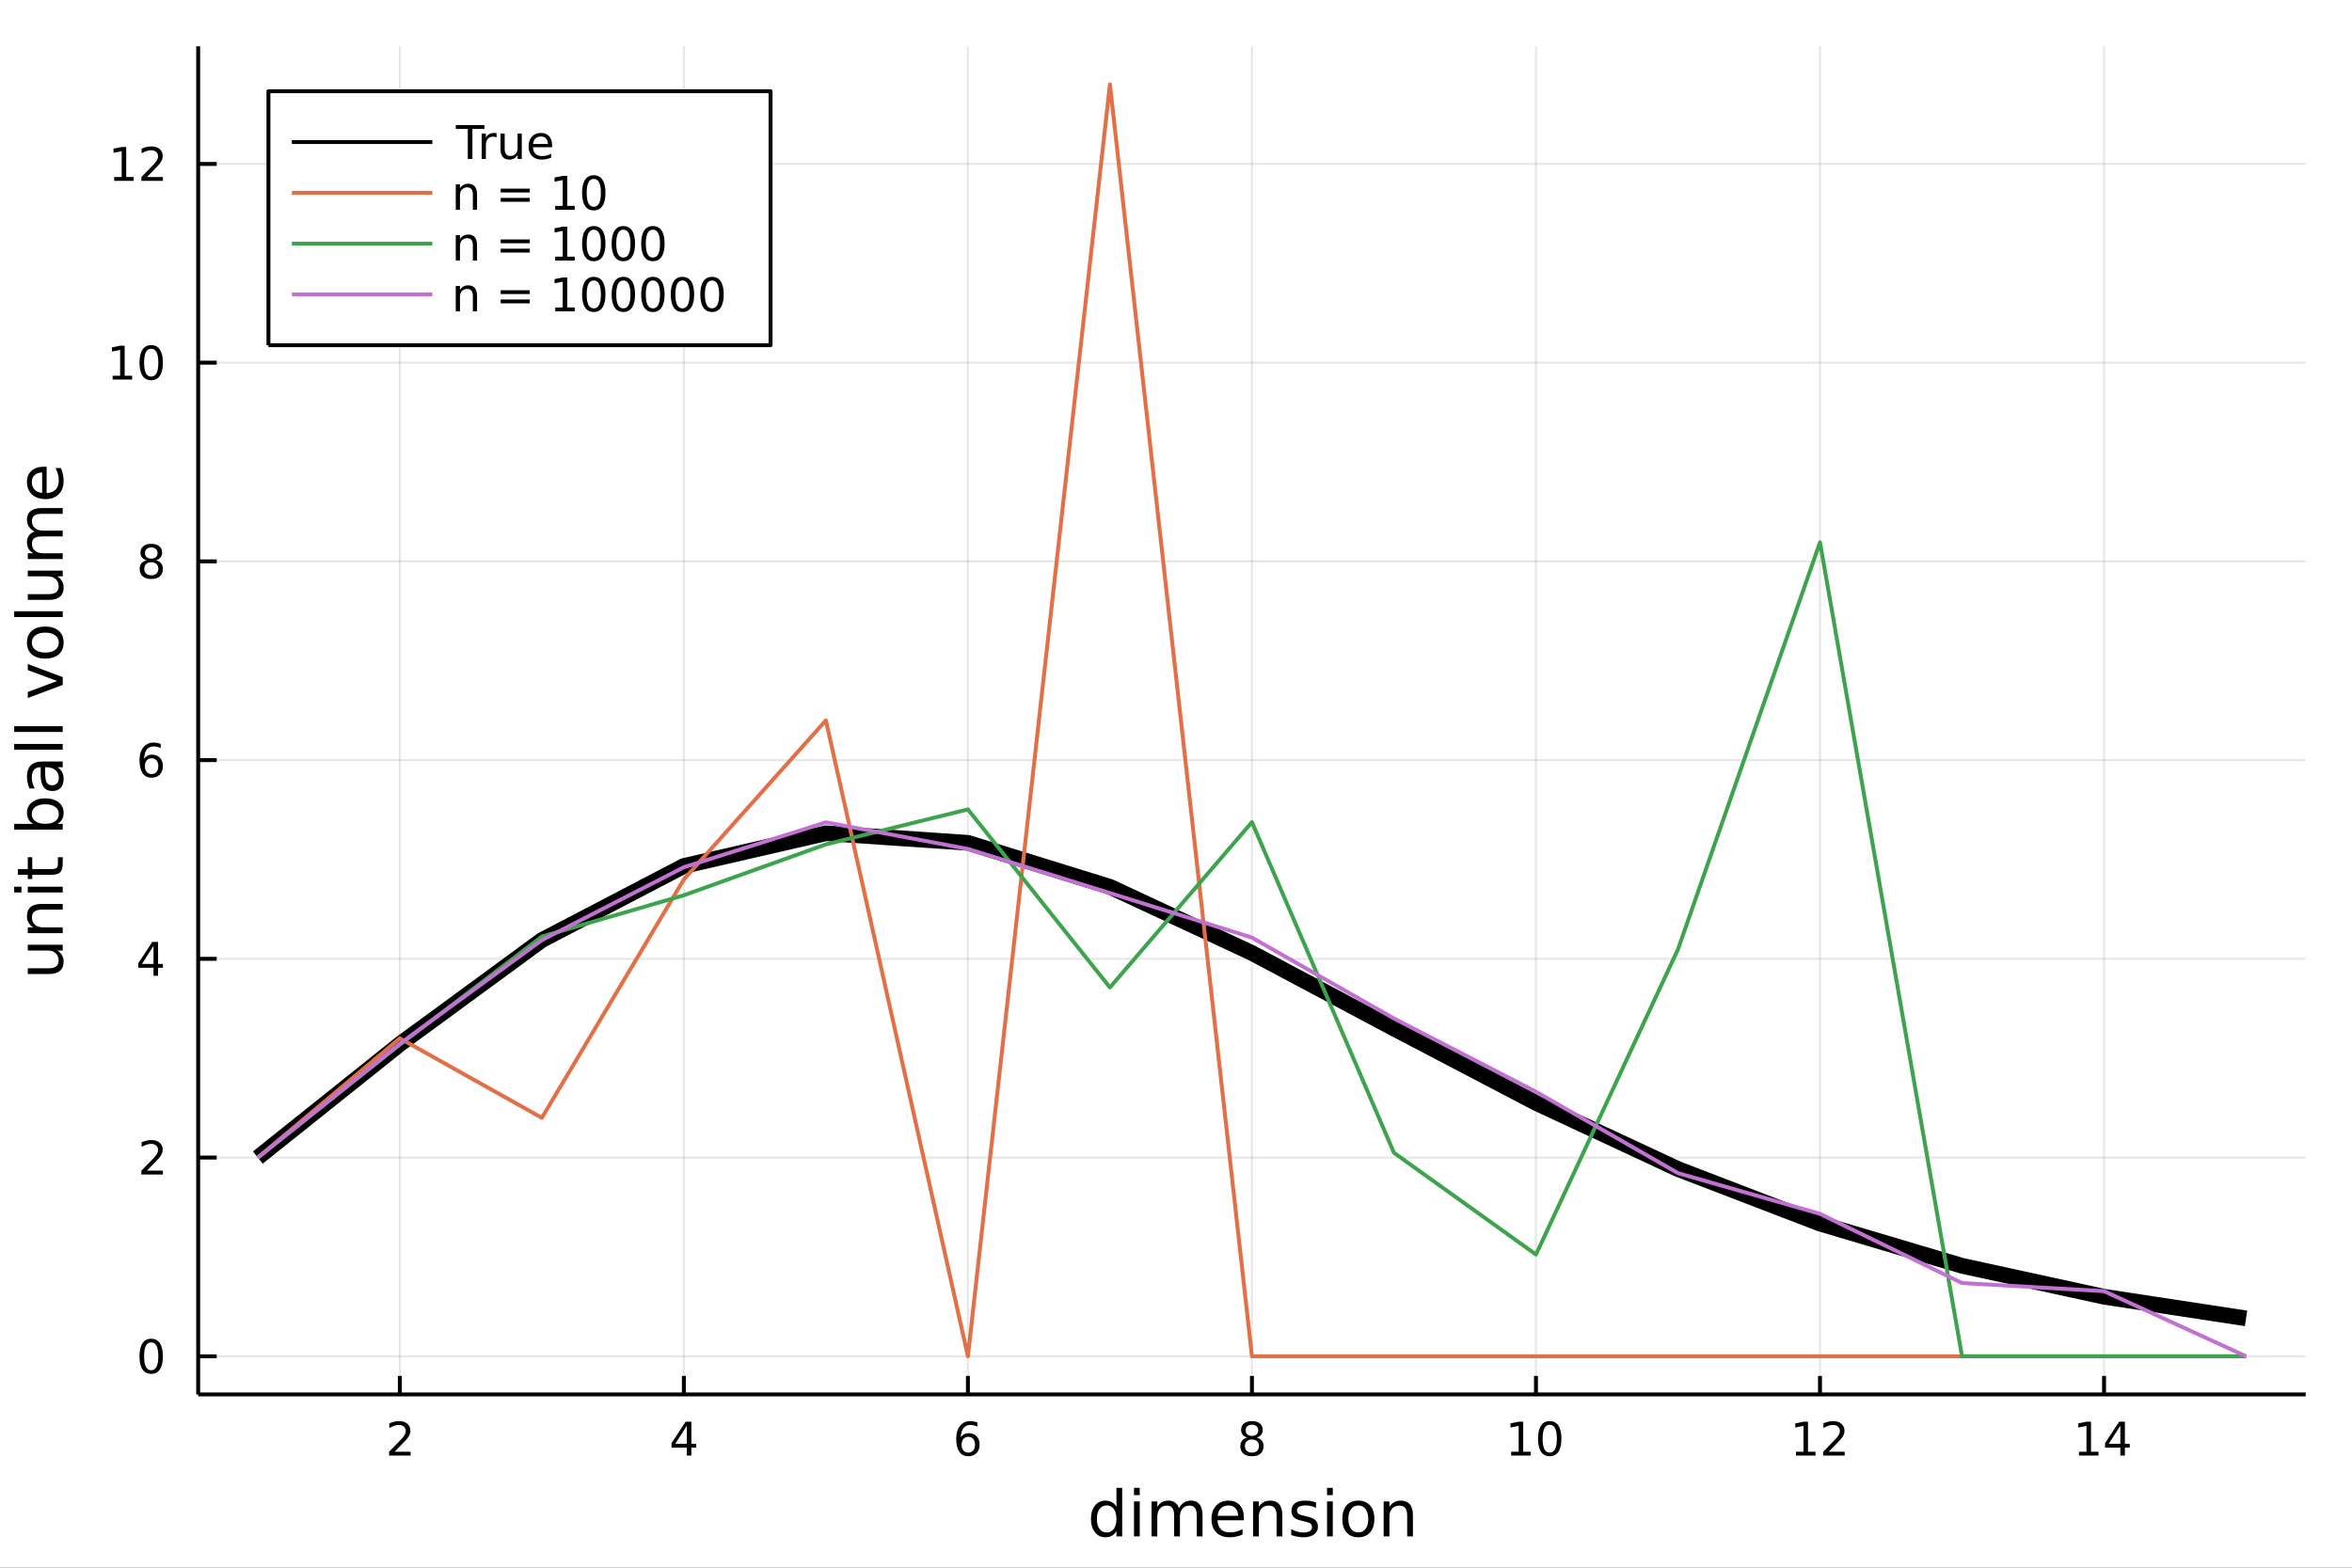 <?xml version="1.0" encoding="utf-8"?>
<svg xmlns="http://www.w3.org/2000/svg" xmlns:xlink="http://www.w3.org/1999/xlink" width="600" height="400" viewBox="0 0 2400 1600">
<rect x="0" y="0" width="2400" height="1600" fill="#333333" stroke="none"/>
<defs>
  <clipPath id="clip070">
    <rect x="0" y="0" width="2400" height="1600"/>
  </clipPath>
</defs>
<path clip-path="url(#clip070)" d="
M0 1600 L2400 1600 L2400 0 L0 0  Z
  " fill="#ffffff" fill-rule="evenodd" fill-opacity="1"/>
<defs>
  <clipPath id="clip071">
    <rect x="480" y="0" width="1681" height="1600"/>
  </clipPath>
</defs>
<path clip-path="url(#clip070)" d="
M202.227 1423.18 L2352.76 1423.18 L2352.76 47.244 L202.227 47.244  Z
  " fill="#ffffff" fill-rule="evenodd" fill-opacity="1"/>
<defs>
  <clipPath id="clip072">
    <rect x="202" y="47" width="2152" height="1377"/>
  </clipPath>
</defs>
<polyline clip-path="url(#clip072)" style="stroke:#000000; stroke-linecap:butt; stroke-linejoin:round; stroke-width:2; stroke-opacity:0.1; fill:none" points="
  408.006,1423.18 408.006,47.244 
  "/>
<polyline clip-path="url(#clip072)" style="stroke:#000000; stroke-linecap:butt; stroke-linejoin:round; stroke-width:2; stroke-opacity:0.1; fill:none" points="
  697.834,1423.18 697.834,47.244 
  "/>
<polyline clip-path="url(#clip072)" style="stroke:#000000; stroke-linecap:butt; stroke-linejoin:round; stroke-width:2; stroke-opacity:0.1; fill:none" points="
  987.663,1423.18 987.663,47.244 
  "/>
<polyline clip-path="url(#clip072)" style="stroke:#000000; stroke-linecap:butt; stroke-linejoin:round; stroke-width:2; stroke-opacity:0.1; fill:none" points="
  1277.49,1423.18 1277.49,47.244 
  "/>
<polyline clip-path="url(#clip072)" style="stroke:#000000; stroke-linecap:butt; stroke-linejoin:round; stroke-width:2; stroke-opacity:0.1; fill:none" points="
  1567.32,1423.18 1567.32,47.244 
  "/>
<polyline clip-path="url(#clip072)" style="stroke:#000000; stroke-linecap:butt; stroke-linejoin:round; stroke-width:2; stroke-opacity:0.1; fill:none" points="
  1857.15,1423.18 1857.15,47.244 
  "/>
<polyline clip-path="url(#clip072)" style="stroke:#000000; stroke-linecap:butt; stroke-linejoin:round; stroke-width:2; stroke-opacity:0.1; fill:none" points="
  2146.98,1423.18 2146.98,47.244 
  "/>
<polyline clip-path="url(#clip070)" style="stroke:#000000; stroke-linecap:butt; stroke-linejoin:round; stroke-width:4; stroke-opacity:1; fill:none" points="
  202.227,1423.18 2352.76,1423.18 
  "/>
<polyline clip-path="url(#clip070)" style="stroke:#000000; stroke-linecap:butt; stroke-linejoin:round; stroke-width:4; stroke-opacity:1; fill:none" points="
  408.006,1423.18 408.006,1404.28 
  "/>
<polyline clip-path="url(#clip070)" style="stroke:#000000; stroke-linecap:butt; stroke-linejoin:round; stroke-width:4; stroke-opacity:1; fill:none" points="
  697.834,1423.18 697.834,1404.28 
  "/>
<polyline clip-path="url(#clip070)" style="stroke:#000000; stroke-linecap:butt; stroke-linejoin:round; stroke-width:4; stroke-opacity:1; fill:none" points="
  987.663,1423.18 987.663,1404.28 
  "/>
<polyline clip-path="url(#clip070)" style="stroke:#000000; stroke-linecap:butt; stroke-linejoin:round; stroke-width:4; stroke-opacity:1; fill:none" points="
  1277.49,1423.18 1277.49,1404.28 
  "/>
<polyline clip-path="url(#clip070)" style="stroke:#000000; stroke-linecap:butt; stroke-linejoin:round; stroke-width:4; stroke-opacity:1; fill:none" points="
  1567.32,1423.18 1567.32,1404.28 
  "/>
<polyline clip-path="url(#clip070)" style="stroke:#000000; stroke-linecap:butt; stroke-linejoin:round; stroke-width:4; stroke-opacity:1; fill:none" points="
  1857.15,1423.18 1857.15,1404.28 
  "/>
<polyline clip-path="url(#clip070)" style="stroke:#000000; stroke-linecap:butt; stroke-linejoin:round; stroke-width:4; stroke-opacity:1; fill:none" points="
  2146.98,1423.18 2146.98,1404.28 
  "/>
<path clip-path="url(#clip070)" d="M402.659 1481.64 L418.978 1481.64 L418.978 1485.58 L397.034 1485.58 L397.034 1481.64 Q399.696 1478.89 404.279 1474.26 Q408.885 1469.61 410.066 1468.27 Q412.311 1465.74 413.191 1464.01 Q414.094 1462.25 414.094 1460.56 Q414.094 1457.8 412.149 1456.07 Q410.228 1454.33 407.126 1454.33 Q404.927 1454.33 402.473 1455.09 Q400.043 1455.86 397.265 1457.41 L397.265 1452.69 Q400.089 1451.55 402.543 1450.97 Q404.997 1450.39 407.034 1450.39 Q412.404 1450.39 415.598 1453.08 Q418.793 1455.77 418.793 1460.26 Q418.793 1462.39 417.983 1464.31 Q417.196 1466.2 415.089 1468.8 Q414.51 1469.47 411.409 1472.69 Q408.307 1475.88 402.659 1481.64 Z" fill="#000000" fill-rule="evenodd" fill-opacity="1" /><path clip-path="url(#clip070)" d="M700.844 1455.09 L689.038 1473.54 L700.844 1473.54 L700.844 1455.09 M699.617 1451.02 L705.496 1451.02 L705.496 1473.54 L710.427 1473.54 L710.427 1477.43 L705.496 1477.43 L705.496 1485.58 L700.844 1485.58 L700.844 1477.43 L685.242 1477.43 L685.242 1472.92 L699.617 1451.02 Z" fill="#000000" fill-rule="evenodd" fill-opacity="1" /><path clip-path="url(#clip070)" d="M988.068 1466.44 Q984.92 1466.44 983.068 1468.59 Q981.239 1470.74 981.239 1474.49 Q981.239 1478.22 983.068 1480.39 Q984.92 1482.55 988.068 1482.55 Q991.216 1482.55 993.045 1480.39 Q994.897 1478.22 994.897 1474.49 Q994.897 1470.74 993.045 1468.59 Q991.216 1466.44 988.068 1466.44 M997.351 1451.78 L997.351 1456.04 Q995.591 1455.21 993.786 1454.77 Q992.003 1454.33 990.244 1454.33 Q985.614 1454.33 983.161 1457.45 Q980.73 1460.58 980.383 1466.9 Q981.749 1464.89 983.809 1463.82 Q985.869 1462.73 988.346 1462.73 Q993.554 1462.73 996.563 1465.9 Q999.596 1469.05 999.596 1474.49 Q999.596 1479.82 996.448 1483.03 Q993.3 1486.25 988.068 1486.25 Q982.073 1486.25 978.902 1481.67 Q975.73 1477.06 975.73 1468.33 Q975.73 1460.14 979.619 1455.28 Q983.508 1450.39 990.059 1450.39 Q991.818 1450.39 993.601 1450.74 Q995.406 1451.09 997.351 1451.78 Z" fill="#000000" fill-rule="evenodd" fill-opacity="1" /><path clip-path="url(#clip070)" d="M1277.49 1469.17 Q1274.16 1469.17 1272.24 1470.95 Q1270.34 1472.73 1270.34 1475.86 Q1270.34 1478.98 1272.24 1480.77 Q1274.16 1482.55 1277.49 1482.55 Q1280.83 1482.55 1282.75 1480.77 Q1284.67 1478.96 1284.67 1475.86 Q1284.67 1472.73 1282.75 1470.95 Q1280.85 1469.17 1277.49 1469.17 M1272.82 1467.18 Q1269.81 1466.44 1268.12 1464.38 Q1266.45 1462.32 1266.45 1459.35 Q1266.45 1455.21 1269.39 1452.8 Q1272.35 1450.39 1277.49 1450.39 Q1282.65 1450.39 1285.59 1452.8 Q1288.53 1455.21 1288.53 1459.35 Q1288.53 1462.32 1286.84 1464.38 Q1285.18 1466.44 1282.19 1467.18 Q1285.57 1467.96 1287.45 1470.26 Q1289.34 1472.55 1289.34 1475.86 Q1289.34 1480.88 1286.26 1483.57 Q1283.21 1486.25 1277.49 1486.25 Q1271.77 1486.25 1268.7 1483.57 Q1265.64 1480.88 1265.64 1475.86 Q1265.64 1472.55 1267.54 1470.26 Q1269.44 1467.96 1272.82 1467.18 M1271.1 1459.79 Q1271.1 1462.48 1272.77 1463.98 Q1274.46 1465.49 1277.49 1465.49 Q1280.5 1465.49 1282.19 1463.98 Q1283.9 1462.48 1283.9 1459.79 Q1283.9 1457.11 1282.19 1455.6 Q1280.5 1454.1 1277.49 1454.1 Q1274.46 1454.1 1272.77 1455.6 Q1271.1 1457.11 1271.1 1459.79 Z" fill="#000000" fill-rule="evenodd" fill-opacity="1" /><path clip-path="url(#clip070)" d="M1542.01 1481.64 L1549.65 1481.64 L1549.65 1455.28 L1541.34 1456.95 L1541.34 1452.69 L1549.6 1451.02 L1554.28 1451.02 L1554.28 1481.64 L1561.92 1481.64 L1561.92 1485.58 L1542.01 1485.58 L1542.01 1481.64 Z" fill="#000000" fill-rule="evenodd" fill-opacity="1" /><path clip-path="url(#clip070)" d="M1581.36 1454.1 Q1577.75 1454.1 1575.92 1457.66 Q1574.11 1461.2 1574.11 1468.33 Q1574.11 1475.44 1575.92 1479.01 Q1577.75 1482.55 1581.36 1482.55 Q1584.99 1482.55 1586.8 1479.01 Q1588.63 1475.44 1588.63 1468.33 Q1588.63 1461.2 1586.8 1457.66 Q1584.99 1454.1 1581.36 1454.1 M1581.36 1450.39 Q1587.17 1450.39 1590.23 1455 Q1593.3 1459.58 1593.3 1468.33 Q1593.3 1477.06 1590.23 1481.67 Q1587.17 1486.25 1581.36 1486.25 Q1575.55 1486.25 1572.47 1481.67 Q1569.42 1477.06 1569.42 1468.33 Q1569.42 1459.58 1572.47 1455 Q1575.55 1450.39 1581.36 1450.39 Z" fill="#000000" fill-rule="evenodd" fill-opacity="1" /><path clip-path="url(#clip070)" d="M1832.64 1481.64 L1840.27 1481.64 L1840.27 1455.28 L1831.96 1456.95 L1831.96 1452.69 L1840.23 1451.02 L1844.9 1451.02 L1844.9 1481.64 L1852.54 1481.64 L1852.54 1485.58 L1832.64 1485.58 L1832.64 1481.64 Z" fill="#000000" fill-rule="evenodd" fill-opacity="1" /><path clip-path="url(#clip070)" d="M1866.01 1481.64 L1882.33 1481.64 L1882.33 1485.58 L1860.39 1485.58 L1860.39 1481.64 Q1863.05 1478.89 1867.64 1474.26 Q1872.24 1469.61 1873.42 1468.27 Q1875.67 1465.74 1876.55 1464.01 Q1877.45 1462.25 1877.45 1460.56 Q1877.45 1457.8 1875.51 1456.07 Q1873.58 1454.33 1870.48 1454.33 Q1868.28 1454.33 1865.83 1455.09 Q1863.4 1455.86 1860.62 1457.41 L1860.62 1452.69 Q1863.45 1451.55 1865.9 1450.97 Q1868.35 1450.39 1870.39 1450.39 Q1875.76 1450.39 1878.95 1453.08 Q1882.15 1455.77 1882.15 1460.26 Q1882.15 1462.39 1881.34 1464.31 Q1880.55 1466.2 1878.45 1468.8 Q1877.87 1469.47 1874.76 1472.69 Q1871.66 1475.88 1866.01 1481.64 Z" fill="#000000" fill-rule="evenodd" fill-opacity="1" /><path clip-path="url(#clip070)" d="M2121.42 1481.64 L2129.06 1481.64 L2129.06 1455.28 L2120.75 1456.95 L2120.75 1452.69 L2129.01 1451.02 L2133.69 1451.02 L2133.69 1481.64 L2141.33 1481.64 L2141.33 1485.58 L2121.42 1485.58 L2121.42 1481.64 Z" fill="#000000" fill-rule="evenodd" fill-opacity="1" /><path clip-path="url(#clip070)" d="M2163.62 1455.09 L2151.82 1473.54 L2163.62 1473.54 L2163.62 1455.09 M2162.39 1451.02 L2168.27 1451.02 L2168.27 1473.54 L2173.2 1473.54 L2173.2 1477.43 L2168.27 1477.43 L2168.27 1485.58 L2163.62 1485.58 L2163.62 1477.43 L2148.02 1477.43 L2148.02 1472.92 L2162.39 1451.02 Z" fill="#000000" fill-rule="evenodd" fill-opacity="1" /><path clip-path="url(#clip070)" d="M1139.23 1537.81 L1139.23 1518.52 L1145.08 1518.52 L1145.08 1568.04 L1139.23 1568.04 L1139.23 1562.7 Q1137.38 1565.88 1134.55 1567.44 Q1131.75 1568.97 1127.8 1568.97 Q1121.34 1568.97 1117.27 1563.81 Q1113.22 1558.65 1113.22 1550.25 Q1113.22 1541.85 1117.27 1536.69 Q1121.34 1531.54 1127.8 1531.54 Q1131.75 1531.54 1134.55 1533.1 Q1137.38 1534.62 1139.23 1537.81 M1119.27 1550.25 Q1119.27 1556.71 1121.91 1560.4 Q1124.59 1564.07 1129.23 1564.07 Q1133.88 1564.07 1136.55 1560.4 Q1139.23 1556.71 1139.23 1550.25 Q1139.23 1543.79 1136.55 1540.13 Q1133.88 1536.44 1129.23 1536.44 Q1124.59 1536.44 1121.91 1540.13 Q1119.27 1543.79 1119.27 1550.25 Z" fill="#000000" fill-rule="evenodd" fill-opacity="1" /><path clip-path="url(#clip070)" d="M1157.15 1532.4 L1163 1532.4 L1163 1568.04 L1157.15 1568.04 L1157.15 1532.4 M1157.15 1518.52 L1163 1518.52 L1163 1525.93 L1157.15 1525.93 L1157.15 1518.52 Z" fill="#000000" fill-rule="evenodd" fill-opacity="1" /><path clip-path="url(#clip070)" d="M1203.01 1539.24 Q1205.21 1535.29 1208.26 1533.41 Q1211.32 1531.54 1215.46 1531.54 Q1221.03 1531.54 1224.05 1535.45 Q1227.08 1539.33 1227.08 1546.53 L1227.08 1568.04 L1221.19 1568.04 L1221.19 1546.72 Q1221.19 1541.59 1219.37 1539.11 Q1217.56 1536.63 1213.83 1536.63 Q1209.28 1536.63 1206.64 1539.65 Q1204 1542.68 1204 1547.9 L1204 1568.04 L1198.11 1568.04 L1198.11 1546.72 Q1198.11 1541.56 1196.3 1539.11 Q1194.48 1536.63 1190.7 1536.63 Q1186.21 1536.63 1183.57 1539.68 Q1180.92 1542.71 1180.92 1547.9 L1180.92 1568.04 L1175.04 1568.04 L1175.04 1532.4 L1180.92 1532.4 L1180.92 1537.93 Q1182.93 1534.66 1185.73 1533.1 Q1188.53 1531.54 1192.38 1531.54 Q1196.27 1531.54 1198.97 1533.51 Q1201.71 1535.48 1203.01 1539.24 Z" fill="#000000" fill-rule="evenodd" fill-opacity="1" /><path clip-path="url(#clip070)" d="M1269.25 1548.76 L1269.25 1551.62 L1242.32 1551.62 Q1242.7 1557.67 1245.95 1560.85 Q1249.23 1564 1255.05 1564 Q1258.43 1564 1261.58 1563.17 Q1264.76 1562.35 1267.88 1560.69 L1267.88 1566.23 Q1264.73 1567.57 1261.42 1568.27 Q1258.11 1568.97 1254.7 1568.97 Q1246.17 1568.97 1241.18 1564 Q1236.21 1559.04 1236.21 1550.57 Q1236.21 1541.82 1240.92 1536.69 Q1245.66 1531.54 1253.68 1531.54 Q1260.88 1531.54 1265.05 1536.18 Q1269.25 1540.8 1269.25 1548.76 M1263.39 1547.04 Q1263.33 1542.23 1260.69 1539.37 Q1258.08 1536.5 1253.75 1536.5 Q1248.85 1536.5 1245.89 1539.27 Q1242.96 1542.04 1242.51 1547.07 L1263.39 1547.04 Z" fill="#000000" fill-rule="evenodd" fill-opacity="1" /><path clip-path="url(#clip070)" d="M1308.49 1546.53 L1308.49 1568.04 L1302.64 1568.04 L1302.64 1546.72 Q1302.64 1541.66 1300.66 1539.14 Q1298.69 1536.63 1294.74 1536.63 Q1290 1536.63 1287.26 1539.65 Q1284.53 1542.68 1284.53 1547.9 L1284.53 1568.04 L1278.64 1568.04 L1278.64 1532.4 L1284.53 1532.4 L1284.53 1537.93 Q1286.63 1534.72 1289.46 1533.13 Q1292.32 1531.54 1296.05 1531.54 Q1302.19 1531.54 1305.34 1535.36 Q1308.49 1539.14 1308.49 1546.53 Z" fill="#000000" fill-rule="evenodd" fill-opacity="1" /><path clip-path="url(#clip070)" d="M1342.9 1533.45 L1342.9 1538.98 Q1340.42 1537.71 1337.74 1537.07 Q1335.07 1536.44 1332.2 1536.44 Q1327.84 1536.44 1325.65 1537.77 Q1323.48 1539.11 1323.48 1541.79 Q1323.48 1543.82 1325.04 1545 Q1326.6 1546.15 1331.31 1547.2 L1333.32 1547.64 Q1339.56 1548.98 1342.17 1551.43 Q1344.81 1553.85 1344.81 1558.21 Q1344.81 1563.17 1340.86 1566.07 Q1336.95 1568.97 1330.07 1568.97 Q1327.21 1568.97 1324.09 1568.39 Q1321 1567.85 1317.56 1566.74 L1317.56 1560.69 Q1320.81 1562.38 1323.96 1563.24 Q1327.11 1564.07 1330.2 1564.07 Q1334.34 1564.07 1336.57 1562.66 Q1338.79 1561.23 1338.79 1558.65 Q1338.79 1556.27 1337.17 1554.99 Q1335.58 1553.72 1330.14 1552.54 L1328.1 1552.07 Q1322.66 1550.92 1320.24 1548.56 Q1317.82 1546.18 1317.82 1542.04 Q1317.82 1537.01 1321.38 1534.27 Q1324.95 1531.54 1331.5 1531.54 Q1334.75 1531.54 1337.62 1532.01 Q1340.48 1532.49 1342.9 1533.45 Z" fill="#000000" fill-rule="evenodd" fill-opacity="1" /><path clip-path="url(#clip070)" d="M1354.13 1532.4 L1359.99 1532.4 L1359.99 1568.04 L1354.13 1568.04 L1354.13 1532.4 M1354.13 1518.52 L1359.99 1518.52 L1359.99 1525.93 L1354.13 1525.93 L1354.13 1518.52 Z" fill="#000000" fill-rule="evenodd" fill-opacity="1" /><path clip-path="url(#clip070)" d="M1386.06 1536.5 Q1381.35 1536.5 1378.61 1540.19 Q1375.87 1543.85 1375.87 1550.25 Q1375.87 1556.65 1378.58 1560.34 Q1381.32 1564 1386.06 1564 Q1390.74 1564 1393.47 1560.31 Q1396.21 1556.62 1396.21 1550.25 Q1396.21 1543.92 1393.47 1540.23 Q1390.74 1536.5 1386.06 1536.5 M1386.06 1531.54 Q1393.7 1531.54 1398.06 1536.5 Q1402.42 1541.47 1402.42 1550.25 Q1402.42 1559 1398.06 1564 Q1393.7 1568.97 1386.06 1568.97 Q1378.39 1568.97 1374.03 1564 Q1369.7 1559 1369.7 1550.25 Q1369.7 1541.47 1374.03 1536.5 Q1378.39 1531.54 1386.06 1531.54 Z" fill="#000000" fill-rule="evenodd" fill-opacity="1" /><path clip-path="url(#clip070)" d="M1441.76 1546.53 L1441.76 1568.04 L1435.9 1568.04 L1435.9 1546.72 Q1435.9 1541.66 1433.93 1539.14 Q1431.96 1536.63 1428.01 1536.63 Q1423.27 1536.63 1420.53 1539.65 Q1417.79 1542.68 1417.79 1547.9 L1417.79 1568.04 L1411.9 1568.04 L1411.9 1532.4 L1417.79 1532.4 L1417.79 1537.93 Q1419.89 1534.72 1422.73 1533.13 Q1425.59 1531.54 1429.31 1531.54 Q1435.46 1531.54 1438.61 1535.36 Q1441.76 1539.14 1441.76 1546.53 Z" fill="#000000" fill-rule="evenodd" fill-opacity="1" /><polyline clip-path="url(#clip072)" style="stroke:#000000; stroke-linecap:butt; stroke-linejoin:round; stroke-width:2; stroke-opacity:0.1; fill:none" points="
  202.227,1384.24 2352.76,1384.24 
  "/>
<polyline clip-path="url(#clip072)" style="stroke:#000000; stroke-linecap:butt; stroke-linejoin:round; stroke-width:2; stroke-opacity:0.1; fill:none" points="
  202.227,1181.42 2352.76,1181.42 
  "/>
<polyline clip-path="url(#clip072)" style="stroke:#000000; stroke-linecap:butt; stroke-linejoin:round; stroke-width:2; stroke-opacity:0.1; fill:none" points="
  202.227,978.597 2352.76,978.597 
  "/>
<polyline clip-path="url(#clip072)" style="stroke:#000000; stroke-linecap:butt; stroke-linejoin:round; stroke-width:2; stroke-opacity:0.1; fill:none" points="
  202.227,775.776 2352.76,775.776 
  "/>
<polyline clip-path="url(#clip072)" style="stroke:#000000; stroke-linecap:butt; stroke-linejoin:round; stroke-width:2; stroke-opacity:0.1; fill:none" points="
  202.227,572.955 2352.76,572.955 
  "/>
<polyline clip-path="url(#clip072)" style="stroke:#000000; stroke-linecap:butt; stroke-linejoin:round; stroke-width:2; stroke-opacity:0.1; fill:none" points="
  202.227,370.135 2352.76,370.135 
  "/>
<polyline clip-path="url(#clip072)" style="stroke:#000000; stroke-linecap:butt; stroke-linejoin:round; stroke-width:2; stroke-opacity:0.1; fill:none" points="
  202.227,167.314 2352.76,167.314 
  "/>
<polyline clip-path="url(#clip070)" style="stroke:#000000; stroke-linecap:butt; stroke-linejoin:round; stroke-width:4; stroke-opacity:1; fill:none" points="
  202.227,1423.18 202.227,47.244 
  "/>
<polyline clip-path="url(#clip070)" style="stroke:#000000; stroke-linecap:butt; stroke-linejoin:round; stroke-width:4; stroke-opacity:1; fill:none" points="
  202.227,1384.24 221.125,1384.24 
  "/>
<polyline clip-path="url(#clip070)" style="stroke:#000000; stroke-linecap:butt; stroke-linejoin:round; stroke-width:4; stroke-opacity:1; fill:none" points="
  202.227,1181.42 221.125,1181.42 
  "/>
<polyline clip-path="url(#clip070)" style="stroke:#000000; stroke-linecap:butt; stroke-linejoin:round; stroke-width:4; stroke-opacity:1; fill:none" points="
  202.227,978.597 221.125,978.597 
  "/>
<polyline clip-path="url(#clip070)" style="stroke:#000000; stroke-linecap:butt; stroke-linejoin:round; stroke-width:4; stroke-opacity:1; fill:none" points="
  202.227,775.776 221.125,775.776 
  "/>
<polyline clip-path="url(#clip070)" style="stroke:#000000; stroke-linecap:butt; stroke-linejoin:round; stroke-width:4; stroke-opacity:1; fill:none" points="
  202.227,572.955 221.125,572.955 
  "/>
<polyline clip-path="url(#clip070)" style="stroke:#000000; stroke-linecap:butt; stroke-linejoin:round; stroke-width:4; stroke-opacity:1; fill:none" points="
  202.227,370.135 221.125,370.135 
  "/>
<polyline clip-path="url(#clip070)" style="stroke:#000000; stroke-linecap:butt; stroke-linejoin:round; stroke-width:4; stroke-opacity:1; fill:none" points="
  202.227,167.314 221.125,167.314 
  "/>
<path clip-path="url(#clip070)" d="M154.283 1370.04 Q150.672 1370.04 148.843 1373.6 Q147.038 1377.14 147.038 1384.27 Q147.038 1391.38 148.843 1394.94 Q150.672 1398.49 154.283 1398.49 Q157.917 1398.49 159.723 1394.94 Q161.552 1391.38 161.552 1384.27 Q161.552 1377.14 159.723 1373.6 Q157.917 1370.04 154.283 1370.04 M154.283 1366.33 Q160.093 1366.33 163.149 1370.94 Q166.227 1375.52 166.227 1384.27 Q166.227 1393 163.149 1397.61 Q160.093 1402.19 154.283 1402.19 Q148.473 1402.19 145.394 1397.61 Q142.339 1393 142.339 1384.27 Q142.339 1375.52 145.394 1370.94 Q148.473 1366.33 154.283 1366.33 Z" fill="#000000" fill-rule="evenodd" fill-opacity="1" /><path clip-path="url(#clip070)" d="M149.908 1194.76 L166.227 1194.76 L166.227 1198.7 L144.283 1198.7 L144.283 1194.76 Q146.945 1192.01 151.528 1187.38 Q156.135 1182.73 157.315 1181.38 Q159.561 1178.86 160.44 1177.12 Q161.343 1175.36 161.343 1173.67 Q161.343 1170.92 159.399 1169.18 Q157.478 1167.45 154.376 1167.45 Q152.177 1167.45 149.723 1168.21 Q147.292 1168.98 144.515 1170.53 L144.515 1165.8 Q147.339 1164.67 149.792 1164.09 Q152.246 1163.51 154.283 1163.51 Q159.653 1163.51 162.848 1166.2 Q166.042 1168.88 166.042 1173.37 Q166.042 1175.5 165.232 1177.42 Q164.445 1179.32 162.339 1181.92 Q161.76 1182.59 158.658 1185.8 Q155.556 1189 149.908 1194.76 Z" fill="#000000" fill-rule="evenodd" fill-opacity="1" /><path clip-path="url(#clip070)" d="M156.644 965.391 L144.839 983.84 L156.644 983.84 L156.644 965.391 M155.417 961.317 L161.297 961.317 L161.297 983.84 L166.227 983.84 L166.227 987.729 L161.297 987.729 L161.297 995.877 L156.644 995.877 L156.644 987.729 L141.042 987.729 L141.042 983.215 L155.417 961.317 Z" fill="#000000" fill-rule="evenodd" fill-opacity="1" /><path clip-path="url(#clip070)" d="M154.7 773.913 Q151.552 773.913 149.7 776.065 Q147.871 778.218 147.871 781.968 Q147.871 785.695 149.7 787.871 Q151.552 790.024 154.7 790.024 Q157.848 790.024 159.677 787.871 Q161.528 785.695 161.528 781.968 Q161.528 778.218 159.677 776.065 Q157.848 773.913 154.7 773.913 M163.982 759.26 L163.982 763.519 Q162.223 762.686 160.417 762.246 Q158.635 761.806 156.876 761.806 Q152.246 761.806 149.792 764.931 Q147.362 768.056 147.015 774.376 Q148.38 772.362 150.441 771.297 Q152.501 770.209 154.978 770.209 Q160.186 770.209 163.195 773.38 Q166.227 776.528 166.227 781.968 Q166.227 787.292 163.079 790.51 Q159.931 793.727 154.7 793.727 Q148.704 793.727 145.533 789.144 Q142.362 784.538 142.362 775.811 Q142.362 767.616 146.251 762.755 Q150.14 757.871 156.69 757.871 Q158.45 757.871 160.232 758.218 Q162.038 758.566 163.982 759.26 Z" fill="#000000" fill-rule="evenodd" fill-opacity="1" /><path clip-path="url(#clip070)" d="M154.376 573.823 Q151.042 573.823 149.121 575.606 Q147.223 577.388 147.223 580.513 Q147.223 583.638 149.121 585.421 Q151.042 587.203 154.376 587.203 Q157.709 587.203 159.63 585.421 Q161.552 583.615 161.552 580.513 Q161.552 577.388 159.63 575.606 Q157.732 573.823 154.376 573.823 M149.7 571.833 Q146.691 571.092 145.001 569.032 Q143.334 566.972 143.334 564.009 Q143.334 559.865 146.274 557.458 Q149.237 555.05 154.376 555.05 Q159.538 555.05 162.477 557.458 Q165.417 559.865 165.417 564.009 Q165.417 566.972 163.727 569.032 Q162.061 571.092 159.075 571.833 Q162.454 572.62 164.329 574.911 Q166.227 577.203 166.227 580.513 Q166.227 585.536 163.149 588.222 Q160.093 590.907 154.376 590.907 Q148.658 590.907 145.579 588.222 Q142.524 585.536 142.524 580.513 Q142.524 577.203 144.422 574.911 Q146.32 572.62 149.7 571.833 M147.987 564.448 Q147.987 567.134 149.653 568.638 Q151.343 570.143 154.376 570.143 Q157.385 570.143 159.075 568.638 Q160.788 567.134 160.788 564.448 Q160.788 561.763 159.075 560.259 Q157.385 558.754 154.376 558.754 Q151.343 558.754 149.653 560.259 Q147.987 561.763 147.987 564.448 Z" fill="#000000" fill-rule="evenodd" fill-opacity="1" /><path clip-path="url(#clip070)" d="M114.931 383.48 L122.57 383.48 L122.57 357.114 L114.26 358.781 L114.26 354.521 L122.524 352.855 L127.2 352.855 L127.2 383.48 L134.839 383.48 L134.839 387.415 L114.931 387.415 L114.931 383.48 Z" fill="#000000" fill-rule="evenodd" fill-opacity="1" /><path clip-path="url(#clip070)" d="M154.283 355.933 Q150.672 355.933 148.843 359.498 Q147.038 363.04 147.038 370.169 Q147.038 377.276 148.843 380.841 Q150.672 384.382 154.283 384.382 Q157.917 384.382 159.723 380.841 Q161.552 377.276 161.552 370.169 Q161.552 363.04 159.723 359.498 Q157.917 355.933 154.283 355.933 M154.283 352.23 Q160.093 352.23 163.149 356.836 Q166.227 361.419 166.227 370.169 Q166.227 378.896 163.149 383.503 Q160.093 388.086 154.283 388.086 Q148.473 388.086 145.394 383.503 Q142.339 378.896 142.339 370.169 Q142.339 361.419 145.394 356.836 Q148.473 352.23 154.283 352.23 Z" fill="#000000" fill-rule="evenodd" fill-opacity="1" /><path clip-path="url(#clip070)" d="M116.529 180.659 L124.168 180.659 L124.168 154.293 L115.857 155.96 L115.857 151.701 L124.121 150.034 L128.797 150.034 L128.797 180.659 L136.436 180.659 L136.436 184.594 L116.529 184.594 L116.529 180.659 Z" fill="#000000" fill-rule="evenodd" fill-opacity="1" /><path clip-path="url(#clip070)" d="M149.908 180.659 L166.227 180.659 L166.227 184.594 L144.283 184.594 L144.283 180.659 Q146.945 177.904 151.528 173.275 Q156.135 168.622 157.315 167.279 Q159.561 164.756 160.44 163.02 Q161.343 161.261 161.343 159.571 Q161.343 156.816 159.399 155.08 Q157.478 153.344 154.376 153.344 Q152.177 153.344 149.723 154.108 Q147.292 154.872 144.515 156.423 L144.515 151.701 Q147.339 150.566 149.792 149.988 Q152.246 149.409 154.283 149.409 Q159.653 149.409 162.848 152.094 Q166.042 154.779 166.042 159.27 Q166.042 161.4 165.232 163.321 Q164.445 165.219 162.339 167.812 Q161.76 168.483 158.658 171.701 Q155.556 174.895 149.908 180.659 Z" fill="#000000" fill-rule="evenodd" fill-opacity="1" /><path clip-path="url(#clip070)" d="M49.936 994.089 L28.356 994.089 L28.356 988.233 L49.713 988.233 Q54.774 988.233 57.32 986.26 Q59.835 984.286 59.835 980.339 Q59.835 975.597 56.811 972.86 Q53.787 970.091 48.567 970.091 L28.356 970.091 L28.356 964.234 L64.004 964.234 L64.004 970.091 L58.53 970.091 Q61.776 972.223 63.368 975.056 Q64.927 977.857 64.927 981.581 Q64.927 987.724 61.108 990.906 Q57.288 994.089 49.936 994.089 M27.497 979.353 L27.497 979.353 Z" fill="#000000" fill-rule="evenodd" fill-opacity="1" /><path clip-path="url(#clip070)" d="M42.488 922.539 L64.004 922.539 L64.004 928.395 L42.679 928.395 Q37.618 928.395 35.104 930.369 Q32.589 932.342 32.589 936.289 Q32.589 941.031 35.613 943.768 Q38.637 946.506 43.857 946.506 L64.004 946.506 L64.004 952.394 L28.356 952.394 L28.356 946.506 L33.894 946.506 Q30.68 944.405 29.088 941.572 Q27.497 938.708 27.497 934.984 Q27.497 928.841 31.316 925.69 Q35.104 922.539 42.488 922.539 Z" fill="#000000" fill-rule="evenodd" fill-opacity="1" /><path clip-path="url(#clip070)" d="M28.356 910.858 L28.356 905.001 L64.004 905.001 L64.004 910.858 L28.356 910.858 M14.479 910.858 L14.479 905.001 L21.895 905.001 L21.895 910.858 L14.479 910.858 Z" fill="#000000" fill-rule="evenodd" fill-opacity="1" /><path clip-path="url(#clip070)" d="M18.235 886.955 L28.356 886.955 L28.356 874.891 L32.908 874.891 L32.908 886.955 L52.259 886.955 Q56.62 886.955 57.861 885.777 Q59.103 884.567 59.103 880.907 L59.103 874.891 L64.004 874.891 L64.004 880.907 Q64.004 887.687 61.49 890.265 Q58.943 892.843 52.259 892.843 L32.908 892.843 L32.908 897.14 L28.356 897.14 L28.356 892.843 L18.235 892.843 L18.235 886.955 Z" fill="#000000" fill-rule="evenodd" fill-opacity="1" /><path clip-path="url(#clip070)" d="M46.212 820.878 Q39.751 820.878 36.09 823.552 Q32.398 826.194 32.398 830.841 Q32.398 835.488 36.09 838.161 Q39.751 840.803 46.212 840.803 Q52.673 840.803 56.365 838.161 Q60.026 835.488 60.026 830.841 Q60.026 826.194 56.365 823.552 Q52.673 820.878 46.212 820.878 M33.767 840.803 Q30.584 838.957 29.056 836.156 Q27.497 833.323 27.497 829.409 Q27.497 822.915 32.653 818.873 Q37.809 814.799 46.212 814.799 Q54.615 814.799 59.771 818.873 Q64.927 822.915 64.927 829.409 Q64.927 833.323 63.399 836.156 Q61.84 838.957 58.657 840.803 L64.004 840.803 L64.004 846.691 L14.479 846.691 L14.479 840.803 L33.767 840.803 Z" fill="#000000" fill-rule="evenodd" fill-opacity="1" /><path clip-path="url(#clip070)" d="M46.085 788.891 Q46.085 795.989 47.708 798.726 Q49.331 801.463 53.246 801.463 Q56.365 801.463 58.211 799.426 Q60.026 797.357 60.026 793.824 Q60.026 788.954 56.588 786.026 Q53.119 783.066 47.39 783.066 L46.085 783.066 L46.085 788.891 M43.666 777.21 L64.004 777.21 L64.004 783.066 L58.593 783.066 Q61.84 785.071 63.399 788.063 Q64.927 791.055 64.927 795.384 Q64.927 800.858 61.872 804.105 Q58.784 807.32 53.628 807.32 Q47.612 807.32 44.557 803.309 Q41.501 799.267 41.501 791.278 L41.501 783.066 L40.928 783.066 Q36.886 783.066 34.69 785.74 Q32.462 788.382 32.462 793.188 Q32.462 796.243 33.194 799.14 Q33.926 802.036 35.39 804.71 L29.98 804.71 Q28.738 801.495 28.133 798.471 Q27.497 795.447 27.497 792.583 Q27.497 784.849 31.507 781.029 Q35.518 777.21 43.666 777.21 Z" fill="#000000" fill-rule="evenodd" fill-opacity="1" /><path clip-path="url(#clip070)" d="M14.479 765.147 L14.479 759.29 L64.004 759.29 L64.004 765.147 L14.479 765.147 Z" fill="#000000" fill-rule="evenodd" fill-opacity="1" /><path clip-path="url(#clip070)" d="M14.479 747.036 L14.479 741.18 L64.004 741.18 L64.004 747.036 L14.479 747.036 Z" fill="#000000" fill-rule="evenodd" fill-opacity="1" /><path clip-path="url(#clip070)" d="M28.356 712.407 L28.356 706.2 L58.275 695.06 L28.356 683.92 L28.356 677.714 L64.004 691.082 L64.004 699.039 L28.356 712.407 Z" fill="#000000" fill-rule="evenodd" fill-opacity="1" /><path clip-path="url(#clip070)" d="M32.462 655.816 Q32.462 660.526 36.154 663.264 Q39.815 666.001 46.212 666.001 Q52.609 666.001 56.302 663.295 Q59.962 660.558 59.962 655.816 Q59.962 651.137 56.27 648.4 Q52.578 645.662 46.212 645.662 Q39.878 645.662 36.186 648.4 Q32.462 651.137 32.462 655.816 M27.497 655.816 Q27.497 648.177 32.462 643.816 Q37.427 639.456 46.212 639.456 Q54.965 639.456 59.962 643.816 Q64.927 648.177 64.927 655.816 Q64.927 663.486 59.962 667.847 Q54.965 672.176 46.212 672.176 Q37.427 672.176 32.462 667.847 Q27.497 663.486 27.497 655.816 Z" fill="#000000" fill-rule="evenodd" fill-opacity="1" /><path clip-path="url(#clip070)" d="M14.479 629.748 L14.479 623.892 L64.004 623.892 L64.004 629.748 L14.479 629.748 Z" fill="#000000" fill-rule="evenodd" fill-opacity="1" /><path clip-path="url(#clip070)" d="M49.936 612.242 L28.356 612.242 L28.356 606.386 L49.713 606.386 Q54.774 606.386 57.32 604.413 Q59.835 602.439 59.835 598.493 Q59.835 593.75 56.811 591.013 Q53.787 588.244 48.567 588.244 L28.356 588.244 L28.356 582.387 L64.004 582.387 L64.004 588.244 L58.53 588.244 Q61.776 590.376 63.368 593.209 Q64.927 596.01 64.927 599.734 Q64.927 605.877 61.108 609.06 Q57.288 612.242 49.936 612.242 M27.497 597.506 L27.497 597.506 Z" fill="#000000" fill-rule="evenodd" fill-opacity="1" /><path clip-path="url(#clip070)" d="M35.199 542.57 Q31.253 540.374 29.375 537.318 Q27.497 534.263 27.497 530.125 Q27.497 524.555 31.412 521.531 Q35.295 518.507 42.488 518.507 L64.004 518.507 L64.004 524.396 L42.679 524.396 Q37.555 524.396 35.072 526.21 Q32.589 528.024 32.589 531.748 Q32.589 536.3 35.613 538.941 Q38.637 541.583 43.857 541.583 L64.004 541.583 L64.004 547.471 L42.679 547.471 Q37.523 547.471 35.072 549.286 Q32.589 551.1 32.589 554.887 Q32.589 559.375 35.645 562.017 Q38.669 564.659 43.857 564.659 L64.004 564.659 L64.004 570.547 L28.356 570.547 L28.356 564.659 L33.894 564.659 Q30.616 562.654 29.056 559.853 Q27.497 557.052 27.497 553.201 Q27.497 549.317 29.47 546.612 Q31.444 543.875 35.199 542.57 Z" fill="#000000" fill-rule="evenodd" fill-opacity="1" /><path clip-path="url(#clip070)" d="M44.716 476.335 L47.581 476.335 L47.581 503.262 Q53.628 502.88 56.811 499.633 Q59.962 496.355 59.962 490.53 Q59.962 487.156 59.134 484.005 Q58.307 480.822 56.652 477.703 L62.19 477.703 Q63.527 480.854 64.227 484.164 Q64.927 487.475 64.927 490.88 Q64.927 499.41 59.962 504.407 Q54.997 509.373 46.53 509.373 Q37.777 509.373 32.653 504.662 Q27.497 499.92 27.497 491.899 Q27.497 484.705 32.144 480.536 Q36.759 476.335 44.716 476.335 M42.997 482.191 Q38.191 482.255 35.327 484.896 Q32.462 487.506 32.462 491.835 Q32.462 496.737 35.231 499.697 Q38 502.625 43.029 503.071 L42.997 482.191 Z" fill="#000000" fill-rule="evenodd" fill-opacity="1" /><polyline clip-path="url(#clip072)" style="stroke:#000000; stroke-linecap:butt; stroke-linejoin:round; stroke-width:16; stroke-opacity:1; fill:none" points="
  263.091,1181.42 408.006,1065.65 552.92,959.452 697.834,883.798 842.749,850.436 987.663,860.179 1132.58,905.098 1277.49,972.643 1422.41,1049.74 1567.32,1125.63 
  1712.23,1193.17 1857.15,1248.83 2002.06,1291.89 2146.98,1323.47 2291.89,1345.56 
  "/>
<polyline clip-path="url(#clip072)" style="stroke:#e26f46; stroke-linecap:butt; stroke-linejoin:round; stroke-width:4; stroke-opacity:1; fill:none" points="
  263.091,1181.42 408.006,1059.73 552.92,1140.85 697.834,897.469 842.749,735.212 987.663,1384.24 1132.58,86.186 1277.49,1384.24 1422.41,1384.24 1567.32,1384.24 
  1712.23,1384.24 1857.15,1384.24 2002.06,1384.24 2146.98,1384.24 2291.89,1384.24 
  "/>
<polyline clip-path="url(#clip072)" style="stroke:#3da44d; stroke-linecap:butt; stroke-linejoin:round; stroke-width:4; stroke-opacity:1; fill:none" points="
  263.091,1181.42 408.006,1066.22 552.92,955.881 697.834,913.694 842.749,861.772 987.663,826.076 1132.58,1007.8 1277.49,839.056 1422.41,1176.55 1567.32,1280.39 
  1712.23,968.861 1857.15,553.485 2002.06,1384.24 2146.98,1384.24 2291.89,1384.24 
  "/>
<polyline clip-path="url(#clip072)" style="stroke:#c271d2; stroke-linecap:butt; stroke-linejoin:round; stroke-width:4; stroke-opacity:1; fill:none" points="
  263.091,1181.42 408.006,1065.24 552.92,959.499 697.834,885.105 842.749,839.283 987.663,866.445 1132.58,911.488 1277.49,956.919 1422.41,1039.48 1567.32,1114.24 
  1712.23,1197.32 1857.15,1238.86 2002.06,1309.47 2146.98,1317.78 2291.89,1384.24 
  "/>
<path clip-path="url(#clip070)" d="
M273.912 352.309 L786.284 352.309 L786.284 93.109 L273.912 93.109  Z
  " fill="#ffffff" fill-rule="evenodd" fill-opacity="1"/>
<polyline clip-path="url(#clip070)" style="stroke:#000000; stroke-linecap:butt; stroke-linejoin:round; stroke-width:4; stroke-opacity:1; fill:none" points="
  273.912,352.309 786.284,352.309 786.284,93.109 273.912,93.109 273.912,352.309 
  "/>
<polyline clip-path="url(#clip070)" style="stroke:#000000; stroke-linecap:butt; stroke-linejoin:round; stroke-width:4; stroke-opacity:1; fill:none" points="
  297.807,144.949 441.175,144.949 
  "/>
<path clip-path="url(#clip070)" d="M465.07 127.669 L494.306 127.669 L494.306 131.604 L482.037 131.604 L482.037 162.229 L477.338 162.229 L477.338 131.604 L465.07 131.604 L465.07 127.669 Z" fill="#000000" fill-rule="evenodd" fill-opacity="1" /><path clip-path="url(#clip070)" d="M506.69 140.284 Q505.972 139.868 505.116 139.682 Q504.283 139.474 503.264 139.474 Q499.653 139.474 497.709 141.835 Q495.787 144.173 495.787 148.571 L495.787 162.229 L491.505 162.229 L491.505 136.303 L495.787 136.303 L495.787 140.331 Q497.13 137.969 499.283 136.835 Q501.435 135.678 504.514 135.678 Q504.954 135.678 505.486 135.747 Q506.019 135.794 506.667 135.909 L506.69 140.284 Z" fill="#000000" fill-rule="evenodd" fill-opacity="1" /><path clip-path="url(#clip070)" d="M510.718 151.997 L510.718 136.303 L514.977 136.303 L514.977 151.835 Q514.977 155.516 516.412 157.368 Q517.847 159.196 520.718 159.196 Q524.167 159.196 526.157 156.997 Q528.171 154.798 528.171 151.002 L528.171 136.303 L532.431 136.303 L532.431 162.229 L528.171 162.229 L528.171 158.247 Q526.62 160.608 524.56 161.766 Q522.523 162.9 519.815 162.9 Q515.347 162.9 513.033 160.122 Q510.718 157.344 510.718 151.997 M521.435 135.678 L521.435 135.678 Z" fill="#000000" fill-rule="evenodd" fill-opacity="1" /><path clip-path="url(#clip070)" d="M563.379 148.201 L563.379 150.284 L543.796 150.284 Q544.074 154.682 546.435 156.997 Q548.819 159.289 553.055 159.289 Q555.509 159.289 557.801 158.687 Q560.116 158.085 562.384 156.881 L562.384 160.909 Q560.092 161.881 557.685 162.391 Q555.278 162.9 552.801 162.9 Q546.597 162.9 542.963 159.289 Q539.352 155.678 539.352 149.52 Q539.352 143.155 542.778 139.428 Q546.227 135.678 552.06 135.678 Q557.292 135.678 560.324 139.057 Q563.379 142.414 563.379 148.201 M559.12 146.951 Q559.074 143.456 557.153 141.372 Q555.255 139.289 552.106 139.289 Q548.542 139.289 546.389 141.303 Q544.259 143.317 543.935 146.974 L559.12 146.951 Z" fill="#000000" fill-rule="evenodd" fill-opacity="1" /><polyline clip-path="url(#clip070)" style="stroke:#e26f46; stroke-linecap:butt; stroke-linejoin:round; stroke-width:4; stroke-opacity:1; fill:none" points="
  297.807,196.789 441.175,196.789 
  "/>
<path clip-path="url(#clip070)" d="M486.783 198.421 L486.783 214.069 L482.523 214.069 L482.523 198.559 Q482.523 194.879 481.088 193.05 Q479.653 191.222 476.783 191.222 Q473.334 191.222 471.343 193.421 Q469.352 195.62 469.352 199.416 L469.352 214.069 L465.07 214.069 L465.07 188.143 L469.352 188.143 L469.352 192.171 Q470.88 189.833 472.94 188.675 Q475.023 187.518 477.732 187.518 Q482.199 187.518 484.491 190.296 Q486.783 193.05 486.783 198.421 Z" fill="#000000" fill-rule="evenodd" fill-opacity="1" /><path clip-path="url(#clip070)" d="M510.903 192.541 L540.579 192.541 L540.579 196.43 L510.903 196.43 L510.903 192.541 M510.903 201.985 L540.579 201.985 L540.579 205.921 L510.903 205.921 L510.903 201.985 Z" fill="#000000" fill-rule="evenodd" fill-opacity="1" /><path clip-path="url(#clip070)" d="M566.551 210.133 L574.19 210.133 L574.19 183.768 L565.879 185.435 L565.879 181.175 L574.143 179.509 L578.819 179.509 L578.819 210.133 L586.458 210.133 L586.458 214.069 L566.551 214.069 L566.551 210.133 Z" fill="#000000" fill-rule="evenodd" fill-opacity="1" /><path clip-path="url(#clip070)" d="M605.902 182.587 Q602.291 182.587 600.463 186.152 Q598.657 189.694 598.657 196.823 Q598.657 203.93 600.463 207.495 Q602.291 211.036 605.902 211.036 Q609.537 211.036 611.342 207.495 Q613.171 203.93 613.171 196.823 Q613.171 189.694 611.342 186.152 Q609.537 182.587 605.902 182.587 M605.902 178.884 Q611.713 178.884 614.768 183.49 Q617.847 188.073 617.847 196.823 Q617.847 205.55 614.768 210.157 Q611.713 214.74 605.902 214.74 Q600.092 214.74 597.014 210.157 Q593.958 205.55 593.958 196.823 Q593.958 188.073 597.014 183.49 Q600.092 178.884 605.902 178.884 Z" fill="#000000" fill-rule="evenodd" fill-opacity="1" /><polyline clip-path="url(#clip070)" style="stroke:#3da44d; stroke-linecap:butt; stroke-linejoin:round; stroke-width:4; stroke-opacity:1; fill:none" points="
  297.807,248.629 441.175,248.629 
  "/>
<path clip-path="url(#clip070)" d="M486.783 250.261 L486.783 265.909 L482.523 265.909 L482.523 250.399 Q482.523 246.719 481.088 244.89 Q479.653 243.062 476.783 243.062 Q473.334 243.062 471.343 245.261 Q469.352 247.46 469.352 251.256 L469.352 265.909 L465.07 265.909 L465.07 239.983 L469.352 239.983 L469.352 244.011 Q470.88 241.673 472.94 240.515 Q475.023 239.358 477.732 239.358 Q482.199 239.358 484.491 242.136 Q486.783 244.89 486.783 250.261 Z" fill="#000000" fill-rule="evenodd" fill-opacity="1" /><path clip-path="url(#clip070)" d="M510.903 244.381 L540.579 244.381 L540.579 248.27 L510.903 248.27 L510.903 244.381 M510.903 253.825 L540.579 253.825 L540.579 257.761 L510.903 257.761 L510.903 253.825 Z" fill="#000000" fill-rule="evenodd" fill-opacity="1" /><path clip-path="url(#clip070)" d="M566.551 261.973 L574.19 261.973 L574.19 235.608 L565.879 237.275 L565.879 233.015 L574.143 231.349 L578.819 231.349 L578.819 261.973 L586.458 261.973 L586.458 265.909 L566.551 265.909 L566.551 261.973 Z" fill="#000000" fill-rule="evenodd" fill-opacity="1" /><path clip-path="url(#clip070)" d="M605.902 234.427 Q602.291 234.427 600.463 237.992 Q598.657 241.534 598.657 248.663 Q598.657 255.77 600.463 259.335 Q602.291 262.876 605.902 262.876 Q609.537 262.876 611.342 259.335 Q613.171 255.77 613.171 248.663 Q613.171 241.534 611.342 237.992 Q609.537 234.427 605.902 234.427 M605.902 230.724 Q611.713 230.724 614.768 235.33 Q617.847 239.913 617.847 248.663 Q617.847 257.39 614.768 261.997 Q611.713 266.58 605.902 266.58 Q600.092 266.58 597.014 261.997 Q593.958 257.39 593.958 248.663 Q593.958 239.913 597.014 235.33 Q600.092 230.724 605.902 230.724 Z" fill="#000000" fill-rule="evenodd" fill-opacity="1" /><path clip-path="url(#clip070)" d="M636.064 234.427 Q632.453 234.427 630.625 237.992 Q628.819 241.534 628.819 248.663 Q628.819 255.77 630.625 259.335 Q632.453 262.876 636.064 262.876 Q639.699 262.876 641.504 259.335 Q643.333 255.77 643.333 248.663 Q643.333 241.534 641.504 237.992 Q639.699 234.427 636.064 234.427 M636.064 230.724 Q641.874 230.724 644.93 235.33 Q648.009 239.913 648.009 248.663 Q648.009 257.39 644.93 261.997 Q641.874 266.58 636.064 266.58 Q630.254 266.58 627.175 261.997 Q624.12 257.39 624.12 248.663 Q624.12 239.913 627.175 235.33 Q630.254 230.724 636.064 230.724 Z" fill="#000000" fill-rule="evenodd" fill-opacity="1" /><path clip-path="url(#clip070)" d="M666.226 234.427 Q662.615 234.427 660.786 237.992 Q658.981 241.534 658.981 248.663 Q658.981 255.77 660.786 259.335 Q662.615 262.876 666.226 262.876 Q669.86 262.876 671.666 259.335 Q673.495 255.77 673.495 248.663 Q673.495 241.534 671.666 237.992 Q669.86 234.427 666.226 234.427 M666.226 230.724 Q672.036 230.724 675.092 235.33 Q678.171 239.913 678.171 248.663 Q678.171 257.39 675.092 261.997 Q672.036 266.58 666.226 266.58 Q660.416 266.58 657.337 261.997 Q654.282 257.39 654.282 248.663 Q654.282 239.913 657.337 235.33 Q660.416 230.724 666.226 230.724 Z" fill="#000000" fill-rule="evenodd" fill-opacity="1" /><polyline clip-path="url(#clip070)" style="stroke:#c271d2; stroke-linecap:butt; stroke-linejoin:round; stroke-width:4; stroke-opacity:1; fill:none" points="
  297.807,300.469 441.175,300.469 
  "/>
<path clip-path="url(#clip070)" d="M486.783 302.101 L486.783 317.749 L482.523 317.749 L482.523 302.239 Q482.523 298.559 481.088 296.73 Q479.653 294.902 476.783 294.902 Q473.334 294.902 471.343 297.101 Q469.352 299.3 469.352 303.096 L469.352 317.749 L465.07 317.749 L465.07 291.823 L469.352 291.823 L469.352 295.851 Q470.88 293.513 472.94 292.355 Q475.023 291.198 477.732 291.198 Q482.199 291.198 484.491 293.976 Q486.783 296.73 486.783 302.101 Z" fill="#000000" fill-rule="evenodd" fill-opacity="1" /><path clip-path="url(#clip070)" d="M510.903 296.221 L540.579 296.221 L540.579 300.11 L510.903 300.11 L510.903 296.221 M510.903 305.665 L540.579 305.665 L540.579 309.601 L510.903 309.601 L510.903 305.665 Z" fill="#000000" fill-rule="evenodd" fill-opacity="1" /><path clip-path="url(#clip070)" d="M566.551 313.813 L574.19 313.813 L574.19 287.448 L565.879 289.115 L565.879 284.855 L574.143 283.189 L578.819 283.189 L578.819 313.813 L586.458 313.813 L586.458 317.749 L566.551 317.749 L566.551 313.813 Z" fill="#000000" fill-rule="evenodd" fill-opacity="1" /><path clip-path="url(#clip070)" d="M605.902 286.267 Q602.291 286.267 600.463 289.832 Q598.657 293.374 598.657 300.503 Q598.657 307.61 600.463 311.175 Q602.291 314.716 605.902 314.716 Q609.537 314.716 611.342 311.175 Q613.171 307.61 613.171 300.503 Q613.171 293.374 611.342 289.832 Q609.537 286.267 605.902 286.267 M605.902 282.564 Q611.713 282.564 614.768 287.17 Q617.847 291.753 617.847 300.503 Q617.847 309.23 614.768 313.837 Q611.713 318.42 605.902 318.42 Q600.092 318.42 597.014 313.837 Q593.958 309.23 593.958 300.503 Q593.958 291.753 597.014 287.17 Q600.092 282.564 605.902 282.564 Z" fill="#000000" fill-rule="evenodd" fill-opacity="1" /><path clip-path="url(#clip070)" d="M636.064 286.267 Q632.453 286.267 630.625 289.832 Q628.819 293.374 628.819 300.503 Q628.819 307.61 630.625 311.175 Q632.453 314.716 636.064 314.716 Q639.699 314.716 641.504 311.175 Q643.333 307.61 643.333 300.503 Q643.333 293.374 641.504 289.832 Q639.699 286.267 636.064 286.267 M636.064 282.564 Q641.874 282.564 644.93 287.17 Q648.009 291.753 648.009 300.503 Q648.009 309.23 644.93 313.837 Q641.874 318.42 636.064 318.42 Q630.254 318.42 627.175 313.837 Q624.12 309.23 624.12 300.503 Q624.12 291.753 627.175 287.17 Q630.254 282.564 636.064 282.564 Z" fill="#000000" fill-rule="evenodd" fill-opacity="1" /><path clip-path="url(#clip070)" d="M666.226 286.267 Q662.615 286.267 660.786 289.832 Q658.981 293.374 658.981 300.503 Q658.981 307.61 660.786 311.175 Q662.615 314.716 666.226 314.716 Q669.86 314.716 671.666 311.175 Q673.495 307.61 673.495 300.503 Q673.495 293.374 671.666 289.832 Q669.86 286.267 666.226 286.267 M666.226 282.564 Q672.036 282.564 675.092 287.17 Q678.171 291.753 678.171 300.503 Q678.171 309.23 675.092 313.837 Q672.036 318.42 666.226 318.42 Q660.416 318.42 657.337 313.837 Q654.282 309.23 654.282 300.503 Q654.282 291.753 657.337 287.17 Q660.416 282.564 666.226 282.564 Z" fill="#000000" fill-rule="evenodd" fill-opacity="1" /><path clip-path="url(#clip070)" d="M696.388 286.267 Q692.777 286.267 690.948 289.832 Q689.143 293.374 689.143 300.503 Q689.143 307.61 690.948 311.175 Q692.777 314.716 696.388 314.716 Q700.022 314.716 701.828 311.175 Q703.657 307.61 703.657 300.503 Q703.657 293.374 701.828 289.832 Q700.022 286.267 696.388 286.267 M696.388 282.564 Q702.198 282.564 705.254 287.17 Q708.332 291.753 708.332 300.503 Q708.332 309.23 705.254 313.837 Q702.198 318.42 696.388 318.42 Q690.578 318.42 687.499 313.837 Q684.444 309.23 684.444 300.503 Q684.444 291.753 687.499 287.17 Q690.578 282.564 696.388 282.564 Z" fill="#000000" fill-rule="evenodd" fill-opacity="1" /><path clip-path="url(#clip070)" d="M726.55 286.267 Q722.939 286.267 721.11 289.832 Q719.305 293.374 719.305 300.503 Q719.305 307.61 721.11 311.175 Q722.939 314.716 726.55 314.716 Q730.184 314.716 731.99 311.175 Q733.818 307.61 733.818 300.503 Q733.818 293.374 731.99 289.832 Q730.184 286.267 726.55 286.267 M726.55 282.564 Q732.36 282.564 735.416 287.17 Q738.494 291.753 738.494 300.503 Q738.494 309.23 735.416 313.837 Q732.36 318.42 726.55 318.42 Q720.74 318.42 717.661 313.837 Q714.606 309.23 714.606 300.503 Q714.606 291.753 717.661 287.17 Q720.74 282.564 726.55 282.564 Z" fill="#000000" fill-rule="evenodd" fill-opacity="1" /></svg>
